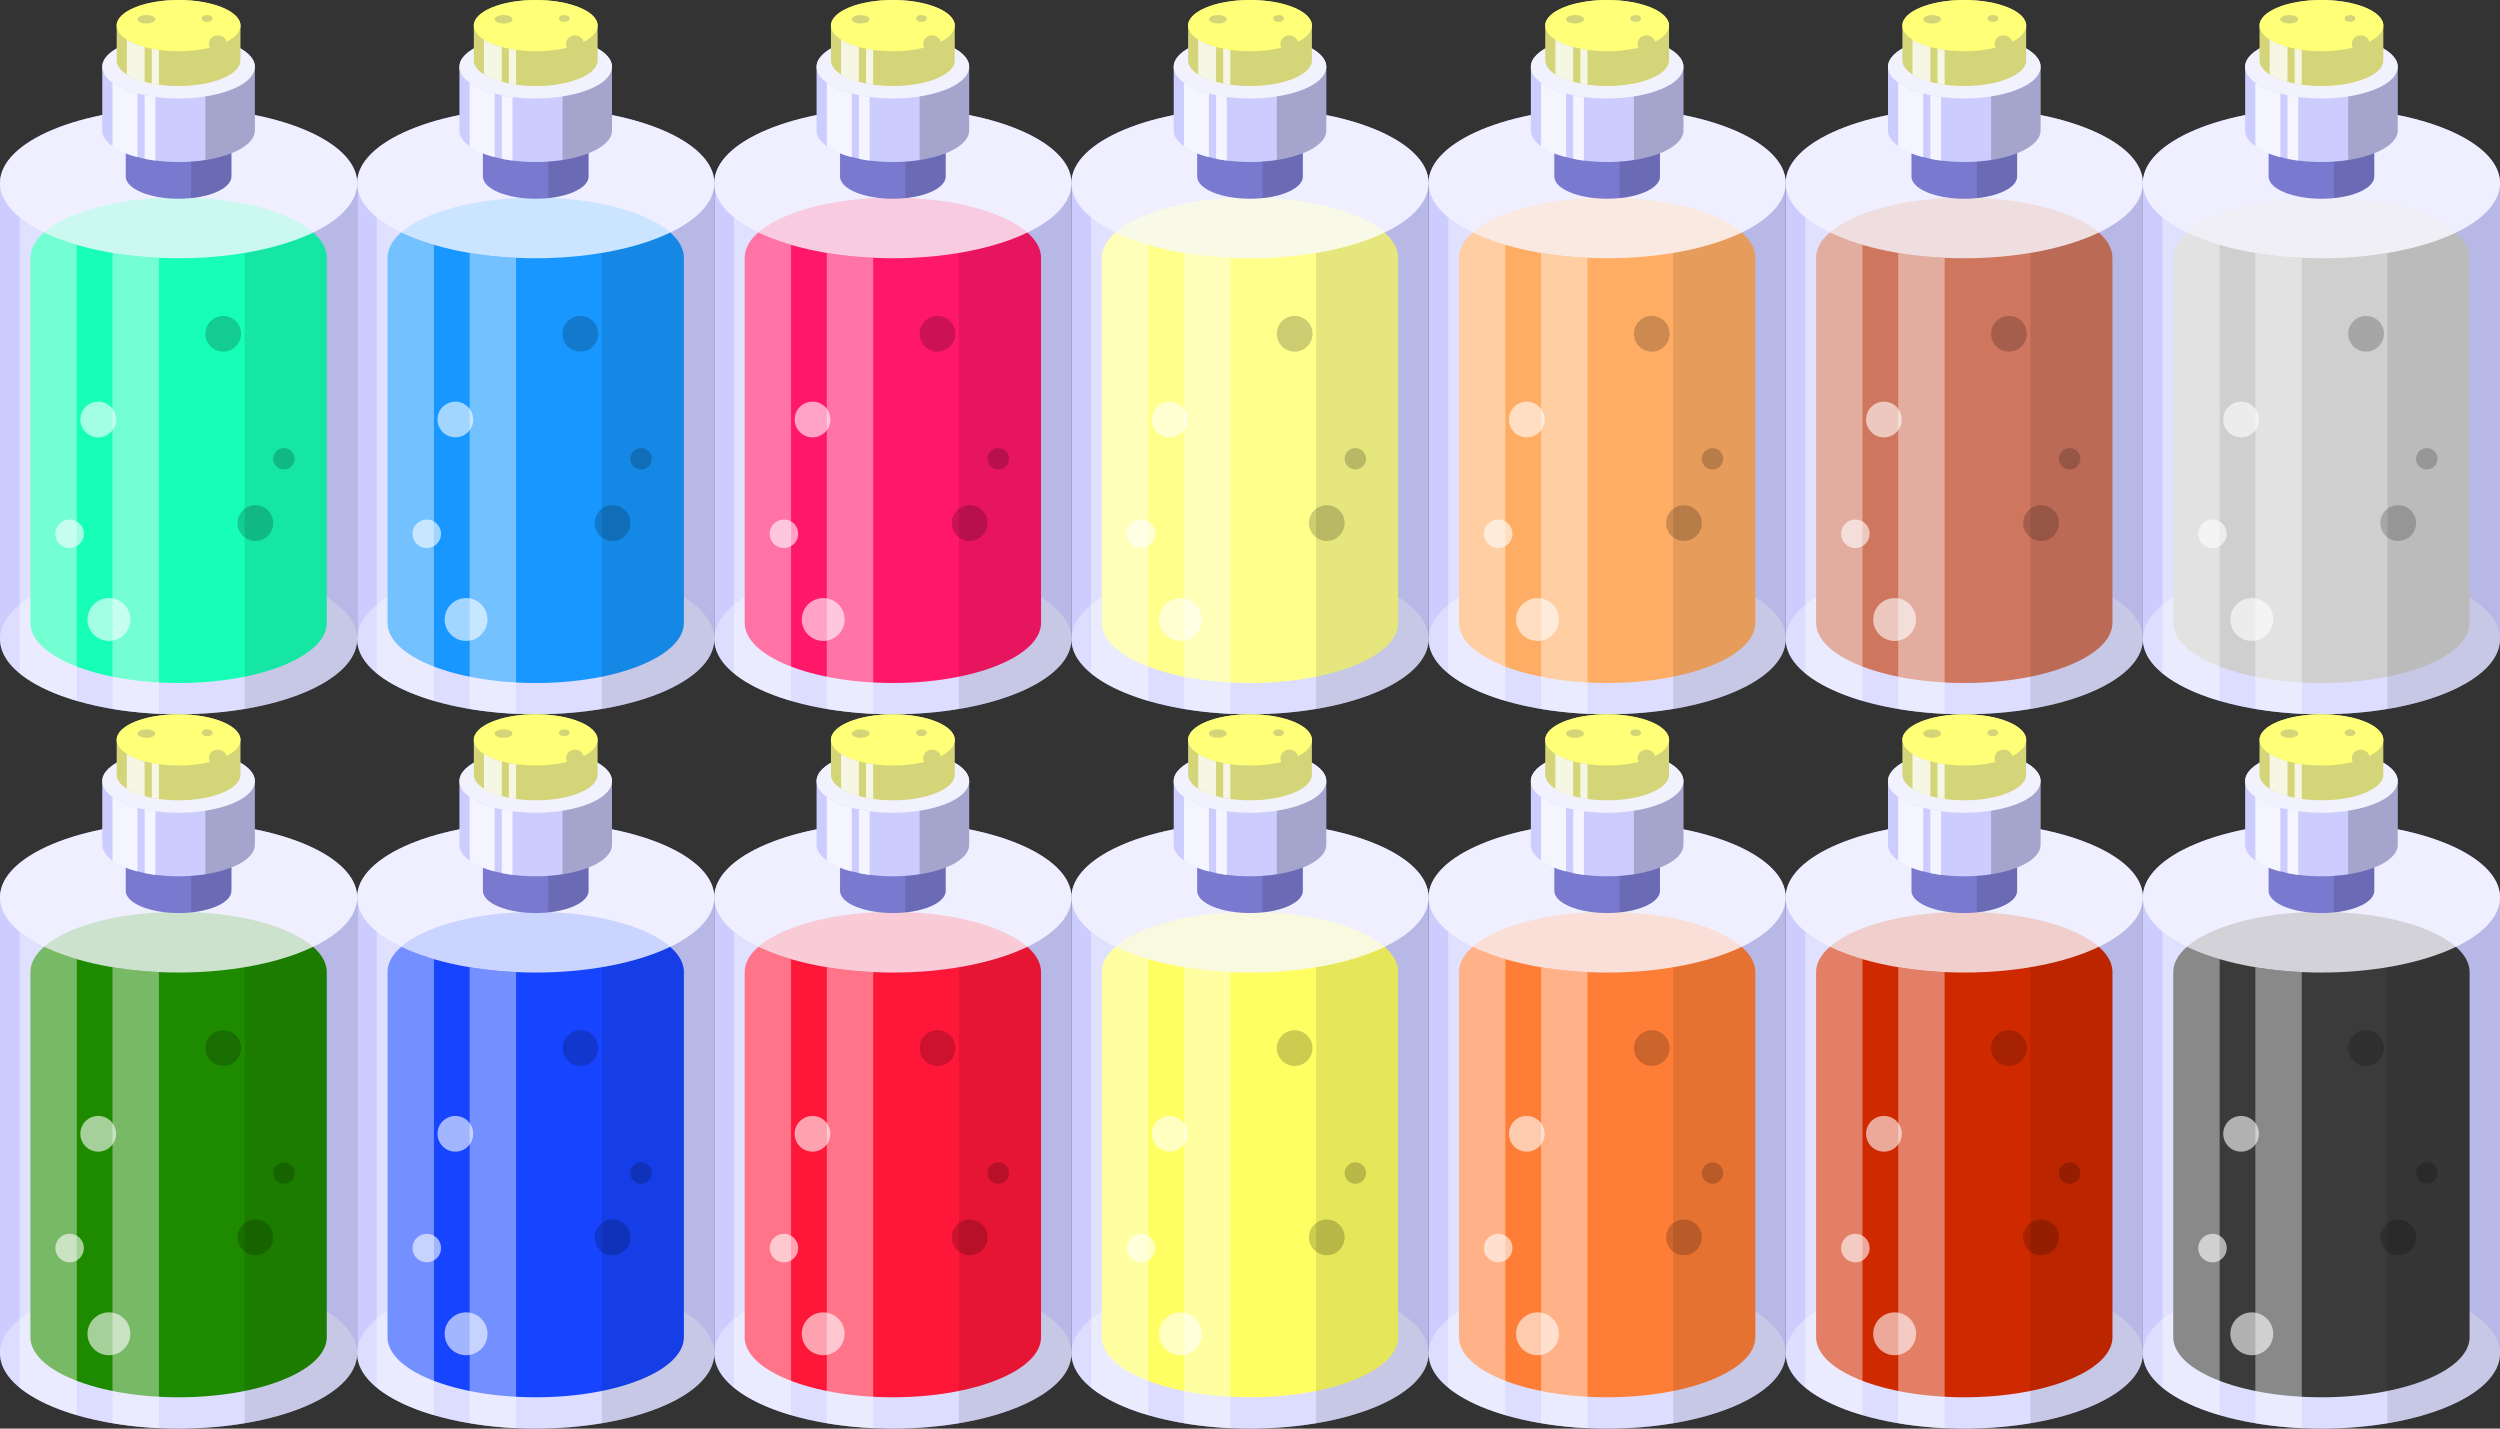 <svg id="レイヤー_1" data-name="レイヤー 1" xmlns="http://www.w3.org/2000/svg" viewBox="0 0 700 400"><rect x="0" y="0" width="700" height="400" fill="#333333" stroke="none"/><defs><style>.cls-1{fill:#ccf;}.cls-2,.cls-8{fill:#f7f7ff;}.cls-2,.cls-6{opacity:0.4;}.cls-3{fill:#17ffb6;}.cls-11,.cls-4,.cls-6{fill:#fff;}.cls-4{opacity:0.6;}.cls-5{opacity:0.2;}.cls-7{opacity:0.1;}.cls-11,.cls-8{opacity:0.8;}.cls-9{fill:#7979cf;}.cls-10{fill:#f2f2ff;}.cls-12{fill:#474759;}.cls-12,.cls-15{opacity:0.3;}.cls-13{fill:#d4d478;}.cls-14{fill:#ffff78;}.cls-15{fill:#464678;}.cls-16{fill:#1e8a00;}.cls-17{fill:#1797ff;}.cls-18{fill:#1745ff;}.cls-19{fill:#ff1768;}.cls-20{fill:#ff1739;}.cls-21{fill:#ffff8c;}.cls-22{fill:#ffff64;}.cls-23{fill:#ffad64;}.cls-24{fill:#ff7e37;}.cls-25{fill:#cf765f;}.cls-26{fill:#cf2900;}.cls-27{fill:#cfcfcf;}.cls-28{fill:#3b3b3b;}</style></defs><path class="cls-1" d="M100,51c-.31-11.52-22.56-20.81-50-20.81S.32,39.52,0,51H0V179.19H0C.32,190.71,22.57,200,50,200s49.68-9.29,50-20.81h0V51Z"/><ellipse class="cls-2" cx="50" cy="178.96" rx="50" ry="21.04"/><path class="cls-3" d="M91.49,72C91.24,62.74,72.76,55.29,50,55.29S8.76,62.74,8.51,72h0V174.58h0c.25,9.22,18.73,16.66,41.49,16.66s41.24-7.44,41.49-16.66h0V72Z"/><circle class="cls-4" cx="19.5" cy="149.46" r="4"/><circle class="cls-4" cx="27.5" cy="117.46" r="5"/><circle class="cls-4" cx="30.5" cy="173.46" r="6"/><circle class="cls-5" cx="71.5" cy="146.46" r="5"/><circle class="cls-5" cx="62.5" cy="93.46" r="5"/><circle class="cls-5" cx="79.5" cy="128.46" r="3"/><path class="cls-6" d="M5.5,188.54c3.76,3.09,9.28,5.73,16,7.7V68.56c-6.72-2-12.24-4.61-16-7.7Z"/><path class="cls-6" d="M31.5,198.51a110.78,110.78,0,0,0,13,1.36V72.19a108.63,108.63,0,0,1-13-1.37Z"/><path class="cls-7" d="M68.5,70.82V198.51C86.78,195.44,99.76,188,100,179.19h0V51.27C100,60.14,87,67.73,68.5,70.82Z"/><ellipse class="cls-8" cx="50" cy="51.27" rx="50" ry="21.04"/><path class="cls-9" d="M35.21,33.71V49.49h0c.09,3.41,6.68,6.16,14.79,6.16s14.7-2.75,14.79-6.16h0V33.71Z"/><path class="cls-1" d="M71.36,18.63C71.23,13.8,61.72,9.89,50,9.89S28.77,13.8,28.64,18.63h0v18h0c.13,4.83,9.64,8.74,21.36,8.74s21.23-3.91,21.36-8.74h0v-18Z"/><ellipse class="cls-10" cx="50" cy="18.73" rx="21.37" ry="8.84"/><path class="cls-11" d="M31.5,41a21.65,21.65,0,0,0,7,3V26.17a21.75,21.75,0,0,1-7-3Z"/><path class="cls-11" d="M40.5,44.47q1.44.3,3,.51V27.15q-1.56-.21-3-.51Z"/><path class="cls-12" d="M57.5,27V44.83c8-1.25,13.76-4.43,13.86-8.17h0V18.73C71.37,22.52,65.6,25.74,57.5,27Z"/><path class="cls-13" d="M67.33,7.09C67.23,3.17,59.51,0,50,0S32.77,3.17,32.67,7.09h0V17h0c.1,3.92,7.82,7.09,17.33,7.09S67.23,20.91,67.33,17h0V7.09Z"/><ellipse class="cls-14" cx="50" cy="7.17" rx="17.34" ry="7.17"/><path class="cls-11" d="M35.5,20.83a18.81,18.81,0,0,0,5,2.08V13.17a18.82,18.82,0,0,1-5-2.07Z"/><path class="cls-11" d="M42.5,23.37c.65.13,1.31.24,2,.34V14c-.69-.1-1.35-.21-2-.34Z"/><ellipse class="cls-13" cx="61" cy="12.26" rx="2.5" ry="2.36"/><ellipse class="cls-13" cx="41" cy="5.4" rx="2.5" ry="1.18"/><ellipse class="cls-13" cx="58" cy="5.17" rx="1.5" ry="0.95"/><path class="cls-15" d="M53.5,55.47c6.43-.66,11.21-3.08,11.29-6h0V42.93A38.33,38.33,0,0,1,53.5,45.27Z"/><path class="cls-1" d="M100,251c-.31-11.52-22.56-20.81-50-20.81S.32,239.52,0,251H0V379.19H0C.32,390.71,22.57,400,50,400s49.68-9.29,50-20.81h0V251Z"/><ellipse class="cls-2" cx="50" cy="378.96" rx="50" ry="21.04"/><path class="cls-16" d="M91.49,272c-.25-9.22-18.73-16.67-41.49-16.67S8.76,262.74,8.51,272h0V374.58h0c.25,9.22,18.73,16.66,41.49,16.66s41.24-7.44,41.49-16.66h0V272Z"/><circle class="cls-4" cx="19.5" cy="349.46" r="4"/><circle class="cls-4" cx="27.5" cy="317.46" r="5"/><circle class="cls-4" cx="30.5" cy="373.46" r="6"/><circle class="cls-5" cx="71.5" cy="346.46" r="5"/><circle class="cls-5" cx="62.5" cy="293.46" r="5"/><circle class="cls-5" cx="79.5" cy="328.46" r="3"/><path class="cls-6" d="M5.5,388.54c3.76,3.09,9.28,5.73,16,7.7V268.56c-6.72-2-12.24-4.61-16-7.7Z"/><path class="cls-6" d="M31.5,398.51a110.78,110.78,0,0,0,13,1.36V272.19a108.63,108.63,0,0,1-13-1.37Z"/><path class="cls-7" d="M68.5,270.82V398.51C86.78,395.44,99.76,388,100,379.19h0V251.27C100,260.14,87,267.73,68.5,270.82Z"/><ellipse class="cls-8" cx="50" cy="251.27" rx="50" ry="21.04"/><path class="cls-9" d="M35.21,233.71v15.78h0c.09,3.41,6.68,6.16,14.79,6.16s14.7-2.75,14.79-6.16h0V233.71Z"/><path class="cls-1" d="M71.36,218.63c-.13-4.83-9.64-8.74-21.36-8.74s-21.23,3.91-21.36,8.74h0v18h0c.13,4.83,9.64,8.74,21.36,8.74s21.23-3.91,21.36-8.74h0v-18Z"/><ellipse class="cls-10" cx="50" cy="218.73" rx="21.37" ry="8.84"/><path class="cls-11" d="M31.5,241a21.65,21.65,0,0,0,7,3V226.17a21.75,21.75,0,0,1-7-3Z"/><path class="cls-11" d="M40.5,244.47q1.44.3,3,.51V227.15q-1.56-.21-3-.51Z"/><path class="cls-12" d="M57.5,227v17.83c8-1.25,13.76-4.43,13.86-8.17h0V218.73C71.37,222.52,65.6,225.74,57.5,227Z"/><path class="cls-13" d="M67.33,207.09C67.23,203.17,59.51,200,50,200s-17.23,3.17-17.33,7.09h0V217h0c.1,3.92,7.82,7.09,17.33,7.09s17.23-3.17,17.33-7.09h0v-9.9Z"/><ellipse class="cls-14" cx="50" cy="207.17" rx="17.34" ry="7.17"/><path class="cls-11" d="M35.5,220.83a18.81,18.81,0,0,0,5,2.08v-9.74a18.82,18.82,0,0,1-5-2.07Z"/><path class="cls-11" d="M42.5,223.37c.65.13,1.31.24,2,.34V214c-.69-.1-1.35-.21-2-.34Z"/><ellipse class="cls-13" cx="61" cy="212.26" rx="2.5" ry="2.36"/><ellipse class="cls-13" cx="41" cy="205.4" rx="2.5" ry="1.18"/><ellipse class="cls-13" cx="58" cy="205.17" rx="1.5" ry="0.95"/><path class="cls-15" d="M53.5,255.47c6.43-.66,11.21-3.08,11.29-6h0v-6.56a38.33,38.33,0,0,1-11.29,2.34Z"/><path class="cls-1" d="M200,51c-.31-11.52-22.56-20.81-50-20.81S100.32,39.52,100,51h0V179.19h0c.31,11.52,22.56,20.81,50,20.81s49.68-9.29,50-20.81h0V51Z"/><ellipse class="cls-2" cx="150" cy="178.96" rx="50" ry="21.04"/><path class="cls-17" d="M191.49,72c-.25-9.22-18.73-16.67-41.49-16.67S108.76,62.74,108.51,72h0V174.58h0c.25,9.22,18.73,16.66,41.49,16.66s41.24-7.44,41.49-16.66h0V72Z"/><circle class="cls-4" cx="119.5" cy="149.46" r="4"/><circle class="cls-4" cx="127.5" cy="117.46" r="5"/><circle class="cls-4" cx="130.5" cy="173.46" r="6"/><circle class="cls-5" cx="171.5" cy="146.46" r="5"/><circle class="cls-5" cx="162.5" cy="93.46" r="5"/><circle class="cls-5" cx="179.5" cy="128.46" r="3"/><path class="cls-6" d="M105.5,188.54c3.76,3.09,9.28,5.73,16,7.7V68.56c-6.72-2-12.24-4.61-16-7.7Z"/><path class="cls-6" d="M131.5,198.51a110.78,110.78,0,0,0,13,1.36V72.19a108.63,108.63,0,0,1-13-1.37Z"/><path class="cls-7" d="M168.5,70.82V198.51c18.28-3.07,31.26-10.55,31.49-19.32h0V51.27C200,60.14,187,67.73,168.5,70.82Z"/><ellipse class="cls-8" cx="150" cy="51.27" rx="50" ry="21.04"/><path class="cls-9" d="M135.21,33.71V49.49h0c.09,3.41,6.68,6.16,14.79,6.16s14.7-2.75,14.79-6.16h0V33.71Z"/><path class="cls-1" d="M171.36,18.63c-.13-4.83-9.64-8.74-21.36-8.74s-21.23,3.91-21.36,8.74h0v18h0c.13,4.83,9.64,8.74,21.36,8.74s21.23-3.91,21.36-8.74h0v-18Z"/><ellipse class="cls-10" cx="150" cy="18.73" rx="21.37" ry="8.84"/><path class="cls-11" d="M131.5,41a21.65,21.65,0,0,0,7,3V26.17a21.75,21.75,0,0,1-7-3Z"/><path class="cls-11" d="M140.5,44.47q1.44.3,3,.51V27.15q-1.56-.21-3-.51Z"/><path class="cls-12" d="M157.5,27V44.83c8-1.25,13.76-4.43,13.86-8.17h0V18.73C171.37,22.52,165.6,25.74,157.5,27Z"/><path class="cls-13" d="M167.33,7.09C167.23,3.17,159.51,0,150,0s-17.23,3.17-17.33,7.09h0V17h0c.1,3.92,7.82,7.09,17.33,7.09s17.23-3.17,17.33-7.09h0V7.09Z"/><ellipse class="cls-14" cx="150" cy="7.17" rx="17.34" ry="7.17"/><path class="cls-11" d="M135.5,20.83a18.81,18.81,0,0,0,5,2.08V13.17a18.82,18.82,0,0,1-5-2.07Z"/><path class="cls-11" d="M142.5,23.37c.65.13,1.31.24,2,.34V14c-.69-.1-1.35-.21-2-.34Z"/><ellipse class="cls-13" cx="161" cy="12.26" rx="2.5" ry="2.36"/><ellipse class="cls-13" cx="141" cy="5.4" rx="2.5" ry="1.18"/><ellipse class="cls-13" cx="158" cy="5.17" rx="1.5" ry="0.95"/><path class="cls-15" d="M153.5,55.47c6.43-.66,11.21-3.08,11.29-6h0V42.93a38.33,38.33,0,0,1-11.29,2.34Z"/><path class="cls-1" d="M200,251c-.31-11.52-22.56-20.81-50-20.81s-49.68,9.29-50,20.81h0V379.19h0c.31,11.52,22.56,20.81,50,20.81s49.68-9.29,50-20.81h0V251Z"/><ellipse class="cls-2" cx="150" cy="378.96" rx="50" ry="21.04"/><path class="cls-18" d="M191.49,272c-.25-9.22-18.73-16.67-41.49-16.67s-41.24,7.45-41.49,16.67h0V374.58h0c.25,9.22,18.73,16.66,41.49,16.66s41.24-7.44,41.49-16.66h0V272Z"/><circle class="cls-4" cx="119.5" cy="349.46" r="4"/><circle class="cls-4" cx="127.5" cy="317.46" r="5"/><circle class="cls-4" cx="130.5" cy="373.46" r="6"/><circle class="cls-5" cx="171.5" cy="346.46" r="5"/><circle class="cls-5" cx="162.5" cy="293.46" r="5"/><circle class="cls-5" cx="179.5" cy="328.46" r="3"/><path class="cls-6" d="M105.5,388.54c3.76,3.09,9.28,5.73,16,7.7V268.56c-6.72-2-12.24-4.61-16-7.7Z"/><path class="cls-6" d="M131.5,398.51a110.78,110.78,0,0,0,13,1.36V272.19a108.63,108.63,0,0,1-13-1.37Z"/><path class="cls-7" d="M168.5,270.82V398.51c18.28-3.07,31.26-10.55,31.49-19.32h0V251.27C200,260.14,187,267.73,168.5,270.82Z"/><ellipse class="cls-8" cx="150" cy="251.27" rx="50" ry="21.04"/><path class="cls-9" d="M135.21,233.71v15.78h0c.09,3.41,6.68,6.16,14.79,6.16s14.7-2.75,14.79-6.16h0V233.71Z"/><path class="cls-1" d="M171.36,218.63c-.13-4.83-9.64-8.74-21.36-8.74s-21.23,3.91-21.36,8.74h0v18h0c.13,4.83,9.64,8.74,21.36,8.74s21.23-3.91,21.36-8.74h0v-18Z"/><ellipse class="cls-10" cx="150" cy="218.73" rx="21.37" ry="8.84"/><path class="cls-11" d="M131.5,241a21.65,21.65,0,0,0,7,3V226.17a21.75,21.75,0,0,1-7-3Z"/><path class="cls-11" d="M140.5,244.47q1.44.3,3,.51V227.15q-1.56-.21-3-.51Z"/><path class="cls-12" d="M157.5,227v17.83c8-1.25,13.76-4.43,13.86-8.17h0V218.73C171.37,222.52,165.6,225.74,157.5,227Z"/><path class="cls-13" d="M167.33,207.09c-.1-3.92-7.82-7.09-17.33-7.09s-17.23,3.17-17.33,7.09h0V217h0c.1,3.92,7.82,7.09,17.33,7.09s17.23-3.17,17.33-7.09h0v-9.9Z"/><ellipse class="cls-14" cx="150" cy="207.17" rx="17.34" ry="7.17"/><path class="cls-11" d="M135.5,220.83a18.81,18.81,0,0,0,5,2.08v-9.74a18.82,18.82,0,0,1-5-2.07Z"/><path class="cls-11" d="M142.5,223.37c.65.13,1.31.24,2,.34V214c-.69-.1-1.35-.21-2-.34Z"/><ellipse class="cls-13" cx="161" cy="212.26" rx="2.5" ry="2.36"/><ellipse class="cls-13" cx="141" cy="205.4" rx="2.5" ry="1.18"/><ellipse class="cls-13" cx="158" cy="205.17" rx="1.5" ry="0.95"/><path class="cls-15" d="M153.5,255.47c6.43-.66,11.21-3.08,11.29-6h0v-6.56a38.33,38.33,0,0,1-11.29,2.34Z"/><path class="cls-1" d="M300,51c-.31-11.52-22.56-20.81-50-20.81S200.32,39.52,200,51h0V179.19h0c.31,11.52,22.56,20.81,50,20.81s49.68-9.29,50-20.81h0V51Z"/><ellipse class="cls-2" cx="250" cy="178.96" rx="50" ry="21.04"/><path class="cls-19" d="M291.49,72c-.25-9.22-18.73-16.67-41.49-16.67S208.76,62.74,208.51,72h0V174.58h0c.25,9.22,18.73,16.66,41.49,16.66s41.24-7.44,41.49-16.66h0V72Z"/><circle class="cls-4" cx="219.5" cy="149.46" r="4"/><circle class="cls-4" cx="227.5" cy="117.46" r="5"/><circle class="cls-4" cx="230.5" cy="173.46" r="6"/><circle class="cls-5" cx="271.5" cy="146.46" r="5"/><circle class="cls-5" cx="262.5" cy="93.46" r="5"/><circle class="cls-5" cx="279.5" cy="128.46" r="3"/><path class="cls-6" d="M205.5,188.54c3.76,3.09,9.28,5.73,16,7.7V68.56c-6.72-2-12.24-4.61-16-7.7Z"/><path class="cls-6" d="M231.5,198.51a110.78,110.78,0,0,0,13,1.36V72.19a108.63,108.63,0,0,1-13-1.37Z"/><path class="cls-7" d="M268.5,70.82V198.51c18.28-3.07,31.26-10.55,31.49-19.32h0V51.27C300,60.14,287,67.73,268.5,70.82Z"/><ellipse class="cls-8" cx="250" cy="51.27" rx="50" ry="21.04"/><path class="cls-9" d="M235.21,33.71V49.49h0c.09,3.41,6.68,6.16,14.79,6.16s14.7-2.75,14.79-6.16h0V33.71Z"/><path class="cls-1" d="M271.36,18.63c-.13-4.83-9.64-8.74-21.36-8.74s-21.23,3.91-21.36,8.74h0v18h0c.13,4.83,9.64,8.74,21.36,8.74s21.23-3.91,21.36-8.74h0v-18Z"/><ellipse class="cls-10" cx="250" cy="18.73" rx="21.37" ry="8.84"/><path class="cls-11" d="M231.5,41a21.65,21.65,0,0,0,7,3V26.17a21.75,21.75,0,0,1-7-3Z"/><path class="cls-11" d="M240.5,44.47q1.44.3,3,.51V27.15q-1.56-.21-3-.51Z"/><path class="cls-12" d="M257.5,27V44.83c8-1.25,13.76-4.43,13.86-8.17h0V18.73C271.37,22.52,265.6,25.74,257.5,27Z"/><path class="cls-13" d="M267.33,7.09C267.23,3.17,259.51,0,250,0s-17.23,3.17-17.33,7.09h0V17h0c.1,3.92,7.82,7.09,17.33,7.09s17.23-3.17,17.33-7.09h0V7.09Z"/><ellipse class="cls-14" cx="250" cy="7.17" rx="17.34" ry="7.17"/><path class="cls-11" d="M235.5,20.83a18.81,18.81,0,0,0,5,2.08V13.17a18.82,18.82,0,0,1-5-2.07Z"/><path class="cls-11" d="M242.5,23.37c.65.13,1.31.24,2,.34V14c-.69-.1-1.35-.21-2-.34Z"/><ellipse class="cls-13" cx="261" cy="12.26" rx="2.5" ry="2.36"/><ellipse class="cls-13" cx="241" cy="5.4" rx="2.5" ry="1.18"/><ellipse class="cls-13" cx="258" cy="5.17" rx="1.5" ry="0.95"/><path class="cls-15" d="M253.5,55.47c6.43-.66,11.21-3.08,11.29-6h0V42.93a38.33,38.33,0,0,1-11.29,2.34Z"/><path class="cls-1" d="M300,251c-.31-11.52-22.56-20.81-50-20.81s-49.68,9.29-50,20.81h0V379.19h0c.31,11.52,22.56,20.81,50,20.81s49.68-9.29,50-20.81h0V251Z"/><ellipse class="cls-2" cx="250" cy="378.96" rx="50" ry="21.04"/><path class="cls-20" d="M291.49,272c-.25-9.22-18.73-16.67-41.49-16.67s-41.24,7.45-41.49,16.67h0V374.58h0c.25,9.22,18.73,16.66,41.49,16.66s41.24-7.44,41.49-16.66h0V272Z"/><circle class="cls-4" cx="219.5" cy="349.46" r="4"/><circle class="cls-4" cx="227.5" cy="317.46" r="5"/><circle class="cls-4" cx="230.5" cy="373.46" r="6"/><circle class="cls-5" cx="271.5" cy="346.46" r="5"/><circle class="cls-5" cx="262.5" cy="293.46" r="5"/><circle class="cls-5" cx="279.5" cy="328.46" r="3"/><path class="cls-6" d="M205.5,388.54c3.76,3.09,9.28,5.73,16,7.7V268.56c-6.72-2-12.24-4.61-16-7.7Z"/><path class="cls-6" d="M231.5,398.51a110.78,110.78,0,0,0,13,1.36V272.19a108.63,108.63,0,0,1-13-1.37Z"/><path class="cls-7" d="M268.5,270.82V398.51c18.28-3.07,31.26-10.55,31.49-19.32h0V251.27C300,260.14,287,267.73,268.5,270.82Z"/><ellipse class="cls-8" cx="250" cy="251.27" rx="50" ry="21.04"/><path class="cls-9" d="M235.21,233.71v15.78h0c.09,3.41,6.68,6.16,14.79,6.16s14.7-2.75,14.79-6.16h0V233.71Z"/><path class="cls-1" d="M271.36,218.63c-.13-4.83-9.64-8.74-21.36-8.74s-21.23,3.91-21.36,8.74h0v18h0c.13,4.83,9.64,8.74,21.36,8.74s21.23-3.91,21.36-8.74h0v-18Z"/><ellipse class="cls-10" cx="250" cy="218.73" rx="21.37" ry="8.84"/><path class="cls-11" d="M231.5,241a21.65,21.65,0,0,0,7,3V226.17a21.75,21.75,0,0,1-7-3Z"/><path class="cls-11" d="M240.5,244.47q1.44.3,3,.51V227.15q-1.56-.21-3-.51Z"/><path class="cls-12" d="M257.5,227v17.83c8-1.25,13.76-4.43,13.86-8.17h0V218.73C271.37,222.52,265.6,225.74,257.5,227Z"/><path class="cls-13" d="M267.33,207.09c-.1-3.92-7.82-7.09-17.33-7.09s-17.23,3.17-17.33,7.09h0V217h0c.1,3.92,7.82,7.09,17.33,7.09s17.23-3.17,17.33-7.09h0v-9.9Z"/><ellipse class="cls-14" cx="250" cy="207.17" rx="17.34" ry="7.17"/><path class="cls-11" d="M235.5,220.83a18.81,18.81,0,0,0,5,2.08v-9.74a18.82,18.82,0,0,1-5-2.07Z"/><path class="cls-11" d="M242.5,223.37c.65.13,1.31.24,2,.34V214c-.69-.1-1.35-.21-2-.34Z"/><ellipse class="cls-13" cx="261" cy="212.26" rx="2.5" ry="2.36"/><ellipse class="cls-13" cx="241" cy="205.4" rx="2.5" ry="1.18"/><ellipse class="cls-13" cx="258" cy="205.17" rx="1.5" ry="0.95"/><path class="cls-15" d="M253.5,255.47c6.43-.66,11.21-3.08,11.29-6h0v-6.56a38.33,38.33,0,0,1-11.29,2.34Z"/><path class="cls-1" d="M400,51c-.31-11.52-22.56-20.81-50-20.81S300.32,39.52,300,51h0V179.19h0c.31,11.52,22.56,20.81,50,20.81s49.68-9.29,50-20.81h0V51Z"/><ellipse class="cls-2" cx="350" cy="178.96" rx="50" ry="21.04"/><path class="cls-21" d="M391.49,72c-.25-9.22-18.73-16.67-41.49-16.67S308.76,62.74,308.51,72h0V174.58h0c.25,9.22,18.73,16.66,41.49,16.66s41.24-7.44,41.49-16.66h0V72Z"/><circle class="cls-4" cx="319.5" cy="149.46" r="4"/><circle class="cls-4" cx="327.5" cy="117.46" r="5"/><circle class="cls-4" cx="330.5" cy="173.46" r="6"/><circle class="cls-5" cx="371.5" cy="146.46" r="5"/><circle class="cls-5" cx="362.5" cy="93.46" r="5"/><circle class="cls-5" cx="379.5" cy="128.46" r="3"/><path class="cls-6" d="M305.5,188.54c3.76,3.09,9.28,5.73,16,7.7V68.56c-6.72-2-12.24-4.61-16-7.7Z"/><path class="cls-6" d="M331.5,198.51a110.78,110.78,0,0,0,13,1.36V72.19a108.63,108.63,0,0,1-13-1.37Z"/><path class="cls-7" d="M368.5,70.82V198.51c18.28-3.07,31.26-10.55,31.49-19.32h0V51.27C400,60.14,387,67.73,368.5,70.82Z"/><ellipse class="cls-8" cx="350" cy="51.27" rx="50" ry="21.04"/><path class="cls-9" d="M335.21,33.71V49.49h0c.09,3.41,6.68,6.16,14.79,6.16s14.7-2.75,14.79-6.16h0V33.71Z"/><path class="cls-1" d="M371.36,18.63c-.13-4.83-9.64-8.74-21.36-8.74s-21.23,3.91-21.36,8.74h0v18h0c.13,4.83,9.64,8.74,21.36,8.74s21.23-3.91,21.36-8.74h0v-18Z"/><ellipse class="cls-10" cx="350" cy="18.73" rx="21.37" ry="8.84"/><path class="cls-11" d="M331.5,41a21.65,21.65,0,0,0,7,3V26.17a21.75,21.75,0,0,1-7-3Z"/><path class="cls-11" d="M340.5,44.47q1.44.3,3,.51V27.15q-1.56-.21-3-.51Z"/><path class="cls-12" d="M357.5,27V44.83c8-1.25,13.76-4.43,13.86-8.17h0V18.73C371.37,22.52,365.6,25.74,357.5,27Z"/><path class="cls-13" d="M367.33,7.09C367.23,3.17,359.51,0,350,0s-17.23,3.17-17.33,7.09h0V17h0c.1,3.92,7.82,7.09,17.33,7.09s17.23-3.17,17.33-7.09h0V7.09Z"/><ellipse class="cls-14" cx="350" cy="7.17" rx="17.34" ry="7.17"/><path class="cls-11" d="M335.5,20.83a18.81,18.81,0,0,0,5,2.08V13.17a18.82,18.82,0,0,1-5-2.07Z"/><path class="cls-11" d="M342.5,23.37c.65.13,1.31.24,2,.34V14c-.69-.1-1.35-.21-2-.34Z"/><ellipse class="cls-13" cx="361" cy="12.26" rx="2.5" ry="2.36"/><ellipse class="cls-13" cx="341" cy="5.4" rx="2.5" ry="1.18"/><ellipse class="cls-13" cx="358" cy="5.17" rx="1.5" ry="0.95"/><path class="cls-15" d="M353.5,55.47c6.43-.66,11.21-3.08,11.29-6h0V42.93a38.33,38.33,0,0,1-11.29,2.34Z"/><path class="cls-1" d="M400,251c-.31-11.52-22.56-20.81-50-20.81s-49.68,9.29-50,20.81h0V379.19h0c.31,11.52,22.56,20.81,50,20.81s49.68-9.29,50-20.81h0V251Z"/><ellipse class="cls-2" cx="350" cy="378.96" rx="50" ry="21.04"/><path class="cls-22" d="M391.49,272c-.25-9.22-18.73-16.67-41.49-16.67s-41.24,7.45-41.49,16.67h0V374.58h0c.25,9.22,18.73,16.66,41.49,16.66s41.24-7.44,41.49-16.66h0V272Z"/><circle class="cls-4" cx="319.5" cy="349.46" r="4"/><circle class="cls-4" cx="327.5" cy="317.46" r="5"/><circle class="cls-4" cx="330.5" cy="373.46" r="6"/><circle class="cls-5" cx="371.5" cy="346.46" r="5"/><circle class="cls-5" cx="362.5" cy="293.46" r="5"/><circle class="cls-5" cx="379.5" cy="328.46" r="3"/><path class="cls-6" d="M305.5,388.54c3.76,3.09,9.28,5.73,16,7.7V268.56c-6.72-2-12.24-4.61-16-7.7Z"/><path class="cls-6" d="M331.5,398.51a110.78,110.78,0,0,0,13,1.36V272.19a108.63,108.63,0,0,1-13-1.37Z"/><path class="cls-7" d="M368.5,270.82V398.51c18.28-3.07,31.26-10.55,31.49-19.32h0V251.27C400,260.14,387,267.73,368.5,270.82Z"/><ellipse class="cls-8" cx="350" cy="251.27" rx="50" ry="21.04"/><path class="cls-9" d="M335.21,233.71v15.78h0c.09,3.41,6.68,6.16,14.79,6.16s14.7-2.75,14.79-6.16h0V233.71Z"/><path class="cls-1" d="M371.36,218.63c-.13-4.83-9.64-8.74-21.36-8.74s-21.23,3.91-21.36,8.74h0v18h0c.13,4.83,9.64,8.74,21.36,8.74s21.23-3.91,21.36-8.74h0v-18Z"/><ellipse class="cls-10" cx="350" cy="218.73" rx="21.37" ry="8.84"/><path class="cls-11" d="M331.5,241a21.65,21.65,0,0,0,7,3V226.17a21.75,21.75,0,0,1-7-3Z"/><path class="cls-11" d="M340.5,244.47q1.44.3,3,.51V227.15q-1.56-.21-3-.51Z"/><path class="cls-12" d="M357.5,227v17.83c8-1.25,13.76-4.43,13.86-8.17h0V218.73C371.37,222.52,365.6,225.74,357.5,227Z"/><path class="cls-13" d="M367.33,207.09c-.1-3.92-7.82-7.09-17.33-7.09s-17.23,3.17-17.33,7.09h0V217h0c.1,3.92,7.82,7.09,17.33,7.09s17.23-3.17,17.33-7.09h0v-9.9Z"/><ellipse class="cls-14" cx="350" cy="207.17" rx="17.34" ry="7.17"/><path class="cls-11" d="M335.5,220.83a18.81,18.81,0,0,0,5,2.08v-9.74a18.82,18.82,0,0,1-5-2.07Z"/><path class="cls-11" d="M342.5,223.37c.65.13,1.31.24,2,.34V214c-.69-.1-1.35-.21-2-.34Z"/><ellipse class="cls-13" cx="361" cy="212.26" rx="2.5" ry="2.36"/><ellipse class="cls-13" cx="341" cy="205.4" rx="2.5" ry="1.18"/><ellipse class="cls-13" cx="358" cy="205.17" rx="1.5" ry="0.95"/><path class="cls-15" d="M353.5,255.47c6.43-.66,11.21-3.08,11.29-6h0v-6.56a38.33,38.33,0,0,1-11.29,2.34Z"/><path class="cls-1" d="M500,51c-.31-11.52-22.56-20.81-50-20.81S400.32,39.52,400,51h0V179.19h0c.31,11.52,22.56,20.81,50,20.81s49.68-9.29,50-20.81h0V51Z"/><ellipse class="cls-2" cx="450" cy="178.96" rx="50" ry="21.04"/><path class="cls-23" d="M491.49,72c-.25-9.22-18.73-16.67-41.49-16.67S408.76,62.74,408.51,72h0V174.58h0c.25,9.22,18.73,16.66,41.49,16.66s41.24-7.44,41.49-16.66h0V72Z"/><circle class="cls-4" cx="419.5" cy="149.46" r="4"/><circle class="cls-4" cx="427.5" cy="117.46" r="5"/><circle class="cls-4" cx="430.5" cy="173.46" r="6"/><circle class="cls-5" cx="471.5" cy="146.46" r="5"/><circle class="cls-5" cx="462.5" cy="93.46" r="5"/><circle class="cls-5" cx="479.5" cy="128.46" r="3"/><path class="cls-6" d="M405.5,188.54c3.76,3.09,9.28,5.73,16,7.7V68.56c-6.72-2-12.24-4.61-16-7.7Z"/><path class="cls-6" d="M431.5,198.51a110.78,110.78,0,0,0,13,1.36V72.19a108.63,108.63,0,0,1-13-1.37Z"/><path class="cls-7" d="M468.5,70.82V198.51c18.28-3.07,31.26-10.55,31.49-19.32h0V51.27C500,60.14,487,67.73,468.5,70.82Z"/><ellipse class="cls-8" cx="450" cy="51.27" rx="50" ry="21.04"/><path class="cls-9" d="M435.21,33.71V49.49h0c.09,3.41,6.68,6.16,14.79,6.16s14.7-2.75,14.79-6.16h0V33.71Z"/><path class="cls-1" d="M471.36,18.63c-.13-4.83-9.64-8.74-21.36-8.74s-21.23,3.91-21.36,8.74h0v18h0c.13,4.83,9.64,8.74,21.36,8.74s21.23-3.91,21.36-8.74h0v-18Z"/><ellipse class="cls-10" cx="450" cy="18.73" rx="21.37" ry="8.84"/><path class="cls-11" d="M431.5,41a21.65,21.65,0,0,0,7,3V26.17a21.75,21.75,0,0,1-7-3Z"/><path class="cls-11" d="M440.5,44.47q1.44.3,3,.51V27.15q-1.56-.21-3-.51Z"/><path class="cls-12" d="M457.5,27V44.83c8-1.25,13.76-4.43,13.86-8.17h0V18.73C471.37,22.52,465.6,25.74,457.5,27Z"/><path class="cls-13" d="M467.33,7.09C467.23,3.17,459.51,0,450,0s-17.23,3.17-17.33,7.09h0V17h0c.1,3.92,7.82,7.09,17.33,7.09s17.23-3.17,17.33-7.09h0V7.09Z"/><ellipse class="cls-14" cx="450" cy="7.17" rx="17.34" ry="7.17"/><path class="cls-11" d="M435.5,20.83a18.81,18.81,0,0,0,5,2.08V13.17a18.82,18.82,0,0,1-5-2.07Z"/><path class="cls-11" d="M442.5,23.37c.65.13,1.31.24,2,.34V14c-.69-.1-1.35-.21-2-.34Z"/><ellipse class="cls-13" cx="461" cy="12.26" rx="2.5" ry="2.36"/><ellipse class="cls-13" cx="441" cy="5.4" rx="2.5" ry="1.18"/><ellipse class="cls-13" cx="458" cy="5.17" rx="1.5" ry="0.95"/><path class="cls-15" d="M453.5,55.47c6.43-.66,11.21-3.08,11.29-6h0V42.93a38.33,38.33,0,0,1-11.29,2.34Z"/><path class="cls-1" d="M500,251c-.31-11.52-22.56-20.81-50-20.81s-49.68,9.29-50,20.81h0V379.19h0c.31,11.52,22.56,20.81,50,20.81s49.68-9.29,50-20.81h0V251Z"/><ellipse class="cls-2" cx="450" cy="378.96" rx="50" ry="21.04"/><path class="cls-24" d="M491.49,272c-.25-9.22-18.73-16.67-41.49-16.67s-41.24,7.45-41.49,16.67h0V374.58h0c.25,9.22,18.73,16.66,41.49,16.66s41.24-7.44,41.49-16.66h0V272Z"/><circle class="cls-4" cx="419.5" cy="349.46" r="4"/><circle class="cls-4" cx="427.5" cy="317.46" r="5"/><circle class="cls-4" cx="430.5" cy="373.46" r="6"/><circle class="cls-5" cx="471.5" cy="346.46" r="5"/><circle class="cls-5" cx="462.5" cy="293.46" r="5"/><circle class="cls-5" cx="479.5" cy="328.46" r="3"/><path class="cls-6" d="M405.5,388.54c3.76,3.09,9.28,5.73,16,7.7V268.56c-6.72-2-12.24-4.61-16-7.7Z"/><path class="cls-6" d="M431.5,398.51a110.78,110.78,0,0,0,13,1.36V272.19a108.63,108.63,0,0,1-13-1.37Z"/><path class="cls-7" d="M468.5,270.82V398.51c18.28-3.07,31.26-10.55,31.49-19.32h0V251.27C500,260.14,487,267.73,468.5,270.82Z"/><ellipse class="cls-8" cx="450" cy="251.27" rx="50" ry="21.04"/><path class="cls-9" d="M435.21,233.71v15.78h0c.09,3.41,6.68,6.16,14.79,6.16s14.7-2.75,14.79-6.16h0V233.71Z"/><path class="cls-1" d="M471.36,218.63c-.13-4.83-9.64-8.74-21.36-8.74s-21.23,3.91-21.36,8.74h0v18h0c.13,4.83,9.64,8.74,21.36,8.74s21.23-3.91,21.36-8.74h0v-18Z"/><ellipse class="cls-10" cx="450" cy="218.73" rx="21.37" ry="8.84"/><path class="cls-11" d="M431.5,241a21.65,21.65,0,0,0,7,3V226.17a21.75,21.75,0,0,1-7-3Z"/><path class="cls-11" d="M440.5,244.47q1.44.3,3,.51V227.15q-1.56-.21-3-.51Z"/><path class="cls-12" d="M457.5,227v17.83c8-1.25,13.76-4.43,13.86-8.17h0V218.73C471.37,222.52,465.6,225.74,457.5,227Z"/><path class="cls-13" d="M467.33,207.09c-.1-3.92-7.82-7.09-17.33-7.09s-17.23,3.17-17.33,7.09h0V217h0c.1,3.92,7.82,7.09,17.33,7.09s17.23-3.17,17.33-7.09h0v-9.9Z"/><ellipse class="cls-14" cx="450" cy="207.17" rx="17.34" ry="7.17"/><path class="cls-11" d="M435.5,220.83a18.81,18.81,0,0,0,5,2.08v-9.74a18.82,18.82,0,0,1-5-2.07Z"/><path class="cls-11" d="M442.5,223.37c.65.13,1.31.24,2,.34V214c-.69-.1-1.35-.21-2-.34Z"/><ellipse class="cls-13" cx="461" cy="212.26" rx="2.5" ry="2.36"/><ellipse class="cls-13" cx="441" cy="205.4" rx="2.5" ry="1.18"/><ellipse class="cls-13" cx="458" cy="205.17" rx="1.5" ry="0.95"/><path class="cls-15" d="M453.5,255.47c6.43-.66,11.21-3.08,11.29-6h0v-6.56a38.33,38.33,0,0,1-11.29,2.34Z"/><path class="cls-1" d="M600,51c-.31-11.52-22.56-20.81-50-20.81S500.32,39.52,500,51h0V179.19h0c.31,11.52,22.56,20.81,50,20.81s49.68-9.29,50-20.81h0V51Z"/><ellipse class="cls-2" cx="550" cy="178.96" rx="50" ry="21.04"/><path class="cls-25" d="M591.49,72c-.25-9.22-18.73-16.67-41.49-16.67S508.76,62.74,508.51,72h0V174.58h0c.25,9.22,18.73,16.66,41.49,16.66s41.24-7.44,41.49-16.66h0V72Z"/><circle class="cls-4" cx="519.5" cy="149.46" r="4"/><circle class="cls-4" cx="527.5" cy="117.46" r="5"/><circle class="cls-4" cx="530.5" cy="173.46" r="6"/><circle class="cls-5" cx="571.5" cy="146.46" r="5"/><circle class="cls-5" cx="562.5" cy="93.46" r="5"/><circle class="cls-5" cx="579.5" cy="128.46" r="3"/><path class="cls-6" d="M505.5,188.54c3.76,3.09,9.28,5.73,16,7.7V68.56c-6.72-2-12.24-4.61-16-7.7Z"/><path class="cls-6" d="M531.5,198.51a110.78,110.78,0,0,0,13,1.36V72.19a108.63,108.63,0,0,1-13-1.37Z"/><path class="cls-7" d="M568.5,70.82V198.51c18.28-3.07,31.26-10.55,31.49-19.32h0V51.27C600,60.14,587,67.73,568.5,70.82Z"/><ellipse class="cls-8" cx="550" cy="51.27" rx="50" ry="21.04"/><path class="cls-9" d="M535.21,33.71V49.49h0c.09,3.41,6.68,6.16,14.79,6.16s14.7-2.75,14.79-6.16h0V33.71Z"/><path class="cls-1" d="M571.36,18.63c-.13-4.83-9.64-8.74-21.36-8.74s-21.23,3.91-21.36,8.74h0v18h0c.13,4.83,9.64,8.74,21.36,8.74s21.23-3.91,21.36-8.74h0v-18Z"/><ellipse class="cls-10" cx="550" cy="18.73" rx="21.37" ry="8.84"/><path class="cls-11" d="M531.5,41a21.65,21.65,0,0,0,7,3V26.17a21.75,21.75,0,0,1-7-3Z"/><path class="cls-11" d="M540.5,44.47q1.44.3,3,.51V27.15q-1.56-.21-3-.51Z"/><path class="cls-12" d="M557.5,27V44.83c8-1.25,13.76-4.43,13.86-8.17h0V18.73C571.37,22.52,565.6,25.74,557.5,27Z"/><path class="cls-13" d="M567.33,7.09C567.23,3.17,559.51,0,550,0s-17.23,3.17-17.33,7.09h0V17h0c.1,3.92,7.82,7.09,17.33,7.09s17.23-3.17,17.33-7.09h0V7.09Z"/><ellipse class="cls-14" cx="550" cy="7.17" rx="17.34" ry="7.17"/><path class="cls-11" d="M535.5,20.83a18.81,18.81,0,0,0,5,2.08V13.17a18.82,18.82,0,0,1-5-2.07Z"/><path class="cls-11" d="M542.5,23.37c.65.13,1.31.24,2,.34V14c-.69-.1-1.35-.21-2-.34Z"/><ellipse class="cls-13" cx="561" cy="12.26" rx="2.5" ry="2.36"/><ellipse class="cls-13" cx="541" cy="5.4" rx="2.5" ry="1.18"/><ellipse class="cls-13" cx="558" cy="5.17" rx="1.5" ry="0.95"/><path class="cls-15" d="M553.5,55.47c6.43-.66,11.21-3.08,11.29-6h0V42.93a38.33,38.33,0,0,1-11.29,2.34Z"/><path class="cls-1" d="M600,251c-.31-11.52-22.56-20.81-50-20.81s-49.68,9.29-50,20.81h0V379.19h0c.31,11.52,22.56,20.81,50,20.81s49.68-9.29,50-20.81h0V251Z"/><ellipse class="cls-2" cx="550" cy="378.96" rx="50" ry="21.04"/><path class="cls-26" d="M591.49,272c-.25-9.22-18.73-16.67-41.49-16.67s-41.24,7.45-41.49,16.67h0V374.58h0c.25,9.22,18.73,16.66,41.49,16.66s41.24-7.44,41.49-16.66h0V272Z"/><circle class="cls-4" cx="519.5" cy="349.46" r="4"/><circle class="cls-4" cx="527.5" cy="317.46" r="5"/><circle class="cls-4" cx="530.5" cy="373.46" r="6"/><circle class="cls-5" cx="571.5" cy="346.46" r="5"/><circle class="cls-5" cx="562.5" cy="293.46" r="5"/><circle class="cls-5" cx="579.5" cy="328.46" r="3"/><path class="cls-6" d="M505.5,388.54c3.76,3.09,9.28,5.73,16,7.7V268.56c-6.72-2-12.24-4.61-16-7.7Z"/><path class="cls-6" d="M531.5,398.51a110.78,110.78,0,0,0,13,1.36V272.19a108.63,108.63,0,0,1-13-1.37Z"/><path class="cls-7" d="M568.5,270.82V398.51c18.28-3.07,31.26-10.55,31.49-19.32h0V251.27C600,260.14,587,267.73,568.5,270.82Z"/><ellipse class="cls-8" cx="550" cy="251.27" rx="50" ry="21.04"/><path class="cls-9" d="M535.21,233.71v15.78h0c.09,3.41,6.68,6.16,14.79,6.16s14.7-2.75,14.79-6.16h0V233.71Z"/><path class="cls-1" d="M571.36,218.63c-.13-4.83-9.64-8.74-21.36-8.74s-21.23,3.91-21.36,8.74h0v18h0c.13,4.83,9.64,8.74,21.36,8.74s21.23-3.91,21.36-8.74h0v-18Z"/><ellipse class="cls-10" cx="550" cy="218.73" rx="21.37" ry="8.84"/><path class="cls-11" d="M531.5,241a21.65,21.65,0,0,0,7,3V226.17a21.75,21.75,0,0,1-7-3Z"/><path class="cls-11" d="M540.5,244.47q1.44.3,3,.51V227.15q-1.56-.21-3-.51Z"/><path class="cls-12" d="M557.5,227v17.83c8-1.25,13.76-4.43,13.86-8.17h0V218.73C571.37,222.52,565.6,225.74,557.5,227Z"/><path class="cls-13" d="M567.33,207.09c-.1-3.92-7.82-7.09-17.33-7.09s-17.23,3.17-17.33,7.09h0V217h0c.1,3.92,7.82,7.09,17.33,7.09s17.23-3.17,17.33-7.09h0v-9.9Z"/><ellipse class="cls-14" cx="550" cy="207.17" rx="17.34" ry="7.17"/><path class="cls-11" d="M535.5,220.83a18.81,18.81,0,0,0,5,2.08v-9.74a18.82,18.82,0,0,1-5-2.07Z"/><path class="cls-11" d="M542.5,223.37c.65.13,1.31.24,2,.34V214c-.69-.1-1.35-.21-2-.34Z"/><ellipse class="cls-13" cx="561" cy="212.26" rx="2.5" ry="2.36"/><ellipse class="cls-13" cx="541" cy="205.4" rx="2.5" ry="1.18"/><ellipse class="cls-13" cx="558" cy="205.17" rx="1.5" ry="0.95"/><path class="cls-15" d="M553.5,255.47c6.43-.66,11.21-3.08,11.29-6h0v-6.56a38.33,38.33,0,0,1-11.29,2.34Z"/><path class="cls-1" d="M700,51c-.31-11.52-22.56-20.81-50-20.81S600.32,39.52,600,51h0V179.19h0c.31,11.52,22.56,20.81,50,20.81s49.68-9.29,50-20.81h0V51Z"/><ellipse class="cls-2" cx="650" cy="178.96" rx="50" ry="21.04"/><path class="cls-27" d="M691.49,72c-.25-9.22-18.73-16.67-41.49-16.67S608.76,62.74,608.51,72h0V174.58h0c.25,9.22,18.73,16.66,41.49,16.66s41.24-7.44,41.49-16.66h0V72Z"/><circle class="cls-4" cx="619.5" cy="149.46" r="4"/><circle class="cls-4" cx="627.5" cy="117.46" r="5"/><circle class="cls-4" cx="630.5" cy="173.46" r="6"/><circle class="cls-5" cx="671.5" cy="146.46" r="5"/><circle class="cls-5" cx="662.5" cy="93.46" r="5"/><circle class="cls-5" cx="679.5" cy="128.46" r="3"/><path class="cls-6" d="M605.5,188.54c3.76,3.09,9.28,5.73,16,7.7V68.56c-6.72-2-12.24-4.61-16-7.7Z"/><path class="cls-6" d="M631.5,198.51a110.78,110.78,0,0,0,13,1.36V72.19a108.63,108.63,0,0,1-13-1.37Z"/><path class="cls-7" d="M668.5,70.82V198.51c18.28-3.07,31.26-10.55,31.49-19.32h0V51.27C700,60.14,687,67.73,668.5,70.82Z"/><ellipse class="cls-8" cx="650" cy="51.27" rx="50" ry="21.04"/><path class="cls-9" d="M635.21,33.71V49.49h0c.09,3.41,6.68,6.16,14.79,6.16s14.7-2.75,14.79-6.16h0V33.71Z"/><path class="cls-1" d="M671.36,18.63c-.13-4.83-9.64-8.74-21.36-8.74s-21.23,3.91-21.36,8.74h0v18h0c.13,4.83,9.64,8.74,21.36,8.74s21.23-3.91,21.36-8.74h0v-18Z"/><ellipse class="cls-10" cx="650" cy="18.73" rx="21.37" ry="8.84"/><path class="cls-11" d="M631.5,41a21.65,21.65,0,0,0,7,3V26.17a21.75,21.75,0,0,1-7-3Z"/><path class="cls-11" d="M640.5,44.47q1.44.3,3,.51V27.15q-1.56-.21-3-.51Z"/><path class="cls-12" d="M657.5,27V44.83c8-1.25,13.76-4.43,13.86-8.17h0V18.73C671.37,22.52,665.6,25.74,657.5,27Z"/><path class="cls-13" d="M667.33,7.09C667.23,3.17,659.51,0,650,0s-17.23,3.17-17.33,7.09h0V17h0c.1,3.92,7.82,7.09,17.33,7.09s17.23-3.17,17.33-7.09h0V7.09Z"/><ellipse class="cls-14" cx="650" cy="7.17" rx="17.34" ry="7.17"/><path class="cls-11" d="M635.5,20.83a18.81,18.81,0,0,0,5,2.08V13.17a18.82,18.82,0,0,1-5-2.07Z"/><path class="cls-11" d="M642.5,23.37c.65.13,1.31.24,2,.34V14c-.69-.1-1.35-.21-2-.34Z"/><ellipse class="cls-13" cx="661" cy="12.26" rx="2.5" ry="2.36"/><ellipse class="cls-13" cx="641" cy="5.4" rx="2.5" ry="1.18"/><ellipse class="cls-13" cx="658" cy="5.17" rx="1.5" ry="0.95"/><path class="cls-15" d="M653.5,55.47c6.43-.66,11.21-3.08,11.29-6h0V42.93a38.33,38.33,0,0,1-11.29,2.34Z"/><path class="cls-1" d="M700,251c-.31-11.52-22.56-20.81-50-20.81s-49.68,9.29-50,20.81h0V379.19h0c.31,11.52,22.56,20.81,50,20.81s49.68-9.29,50-20.81h0V251Z"/><ellipse class="cls-2" cx="650" cy="378.96" rx="50" ry="21.04"/><path class="cls-28" d="M691.49,272c-.25-9.22-18.73-16.67-41.49-16.67s-41.24,7.45-41.49,16.67h0V374.58h0c.25,9.22,18.73,16.66,41.49,16.66s41.24-7.44,41.49-16.66h0V272Z"/><circle class="cls-4" cx="619.5" cy="349.46" r="4"/><circle class="cls-4" cx="627.5" cy="317.46" r="5"/><circle class="cls-4" cx="630.5" cy="373.46" r="6"/><circle class="cls-5" cx="671.5" cy="346.46" r="5"/><circle class="cls-5" cx="662.5" cy="293.46" r="5"/><circle class="cls-5" cx="679.5" cy="328.46" r="3"/><path class="cls-6" d="M605.5,388.54c3.76,3.09,9.28,5.73,16,7.7V268.56c-6.72-2-12.24-4.61-16-7.7Z"/><path class="cls-6" d="M631.5,398.51a110.78,110.78,0,0,0,13,1.36V272.19a108.63,108.63,0,0,1-13-1.37Z"/><path class="cls-7" d="M668.5,270.82V398.51c18.28-3.07,31.26-10.55,31.49-19.32h0V251.27C700,260.14,687,267.73,668.5,270.82Z"/><ellipse class="cls-8" cx="650" cy="251.27" rx="50" ry="21.04"/><path class="cls-9" d="M635.21,233.71v15.78h0c.09,3.41,6.68,6.16,14.79,6.16s14.7-2.75,14.79-6.16h0V233.71Z"/><path class="cls-1" d="M671.36,218.63c-.13-4.83-9.64-8.74-21.36-8.74s-21.23,3.91-21.36,8.74h0v18h0c.13,4.83,9.64,8.74,21.36,8.74s21.23-3.91,21.36-8.74h0v-18Z"/><ellipse class="cls-10" cx="650" cy="218.73" rx="21.37" ry="8.84"/><path class="cls-11" d="M631.5,241a21.65,21.65,0,0,0,7,3V226.17a21.75,21.75,0,0,1-7-3Z"/><path class="cls-11" d="M640.5,244.47q1.44.3,3,.51V227.15q-1.56-.21-3-.51Z"/><path class="cls-12" d="M657.5,227v17.83c8-1.25,13.76-4.43,13.86-8.17h0V218.73C671.37,222.52,665.6,225.74,657.5,227Z"/><path class="cls-13" d="M667.33,207.09c-.1-3.92-7.82-7.09-17.33-7.09s-17.23,3.17-17.33,7.09h0V217h0c.1,3.92,7.82,7.09,17.33,7.09s17.23-3.17,17.33-7.09h0v-9.9Z"/><ellipse class="cls-14" cx="650" cy="207.17" rx="17.34" ry="7.17"/><path class="cls-11" d="M635.5,220.83a18.81,18.81,0,0,0,5,2.08v-9.74a18.82,18.82,0,0,1-5-2.07Z"/><path class="cls-11" d="M642.5,223.37c.65.13,1.31.24,2,.34V214c-.69-.1-1.35-.21-2-.34Z"/><ellipse class="cls-13" cx="661" cy="212.26" rx="2.5" ry="2.36"/><ellipse class="cls-13" cx="641" cy="205.4" rx="2.5" ry="1.18"/><ellipse class="cls-13" cx="658" cy="205.17" rx="1.5" ry="0.95"/><path class="cls-15" d="M653.5,255.47c6.43-.66,11.21-3.08,11.29-6h0v-6.56a38.33,38.33,0,0,1-11.29,2.34Z"/></svg>